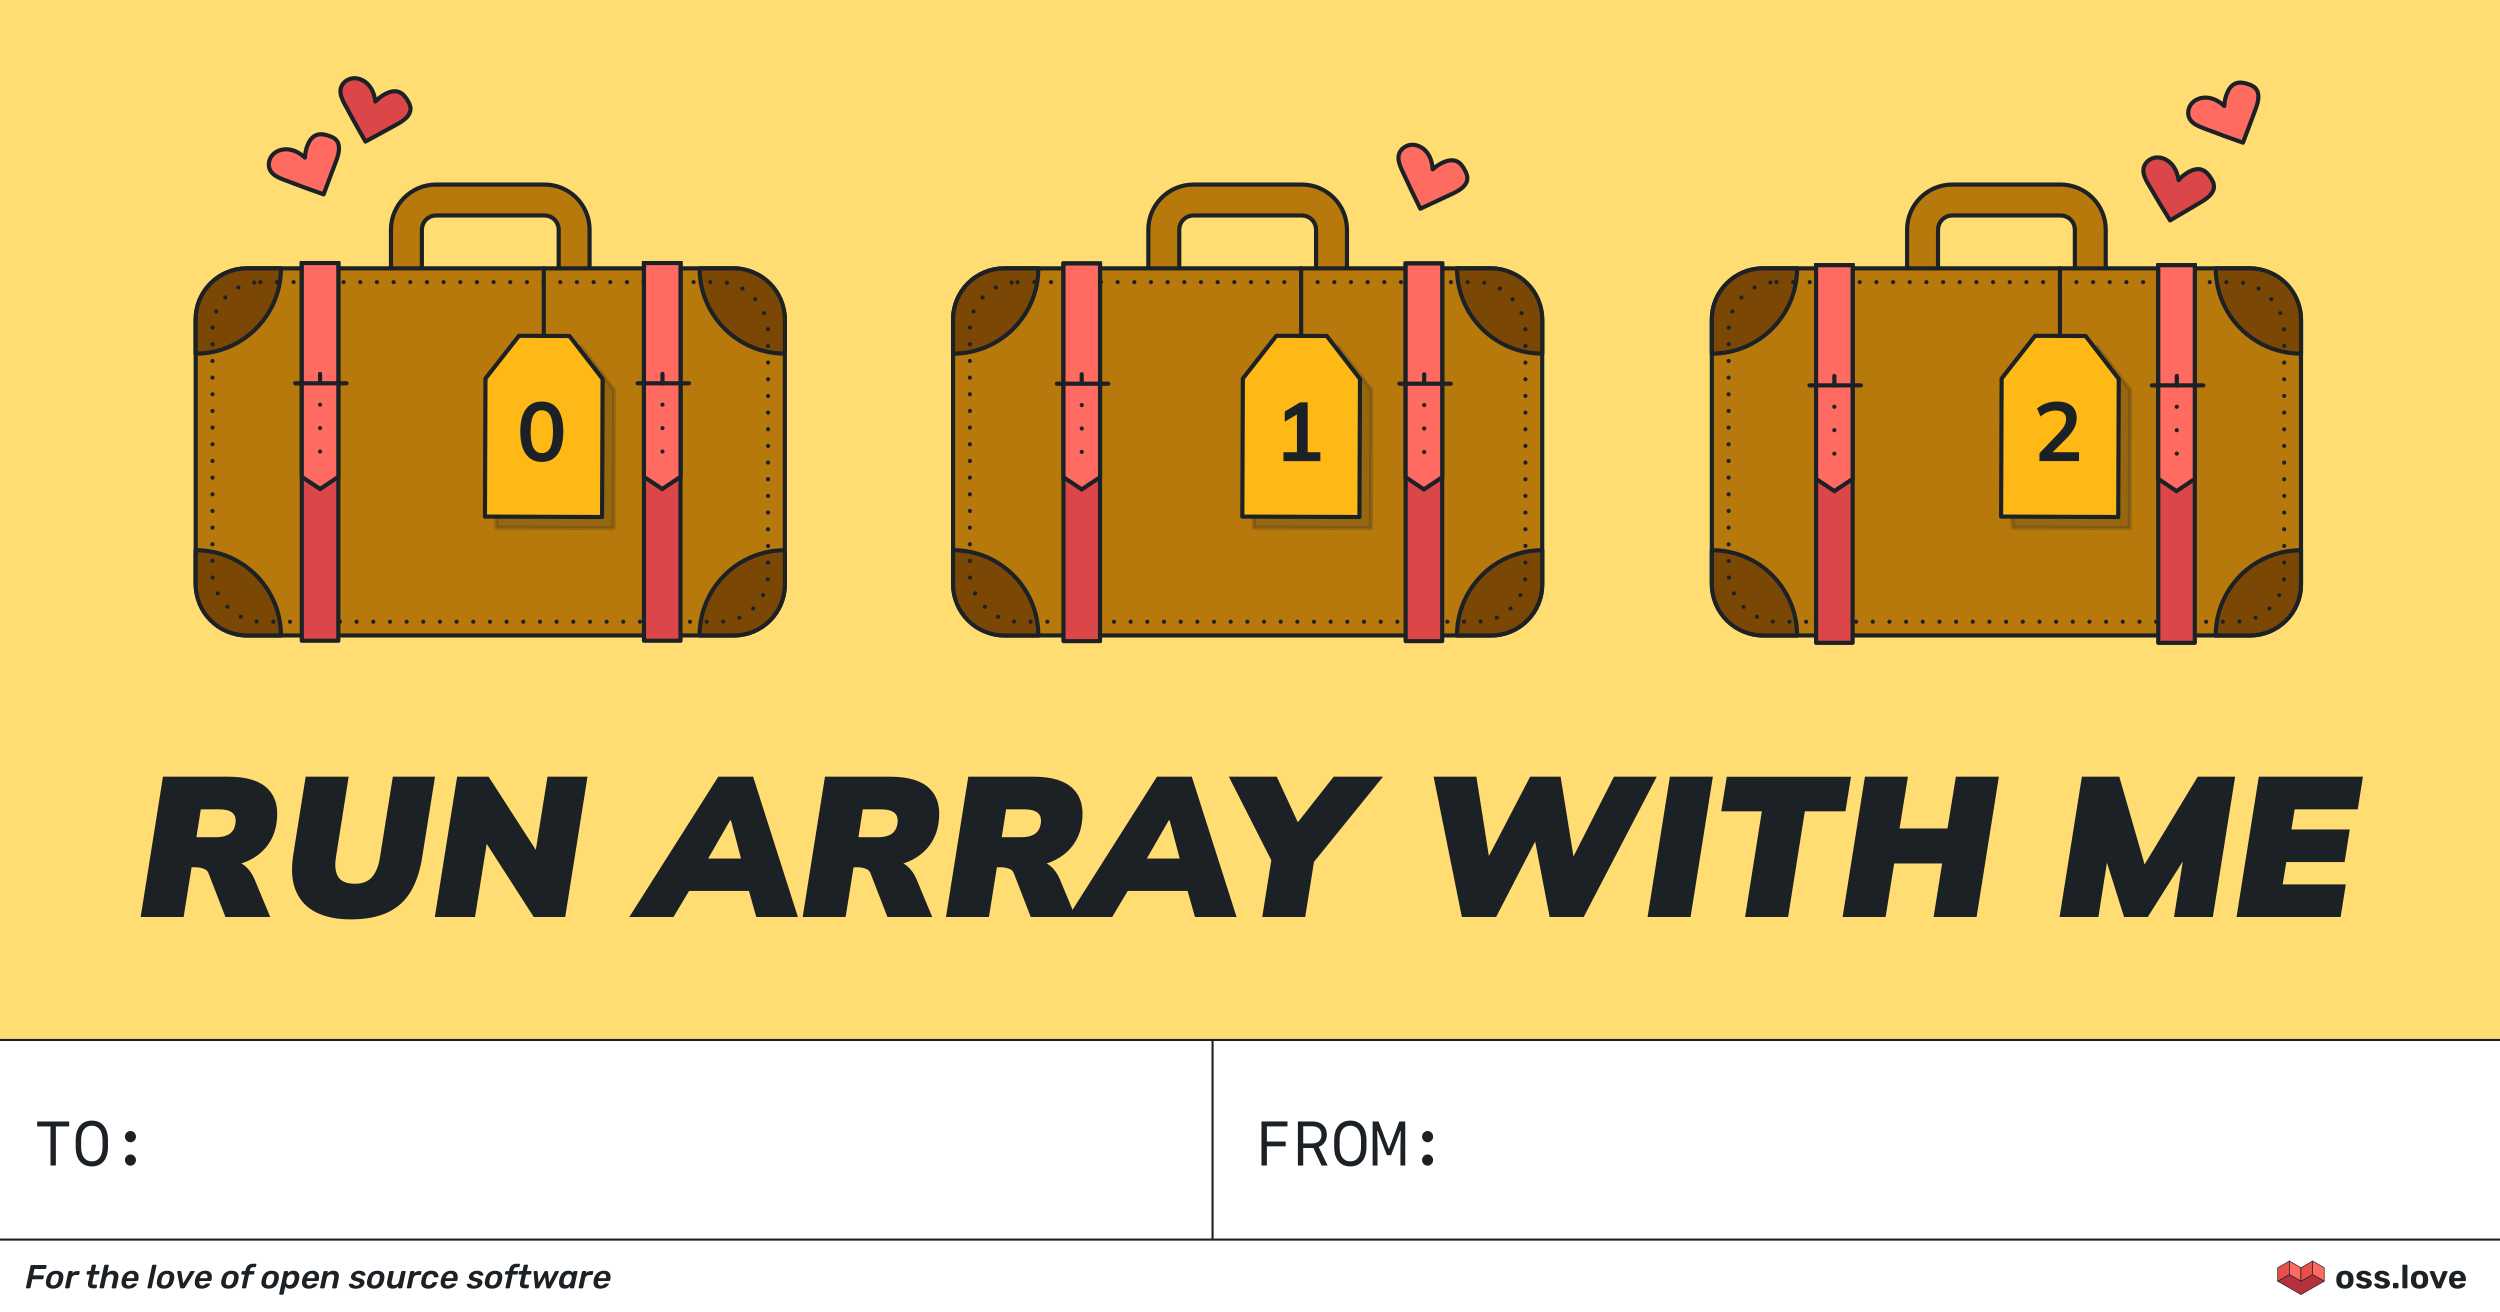 <?xml version="1.0" encoding="UTF-8"?><svg xmlns="http://www.w3.org/2000/svg" viewBox="0 0 1200 630"><rect x="0" y="0" width="1200" height="630" fill="#333333" stroke="none"/><g id="b"><rect width="1200" height="498.72" fill="#ffdd73" stroke-width="0"/></g><g id="d"><path d="M67.52,440.17l10.7-67.36h31.24c8.92,0,15.3,1.96,19.16,5.88s5.21,9.47,4.06,16.67c-.64,4.14-2.17,7.75-4.59,10.84-2.42,3.09-5.57,5.49-9.46,7.21-3.89,1.72-8.34,2.58-13.38,2.58l.19-2.77h5.06c2.8,0,5.17.81,7.12,2.44,1.94,1.62,3.45,3.74,4.54,6.35l7.55,18.15h-21.5l-8.22-21.21c-.38-.96-1.19-1.64-2.44-2.05-1.24-.41-2.47-.62-3.68-.62h-1.91l-3.82,23.88h-20.64ZM94.27,401.86h9.27c2.93,0,5.16-.54,6.69-1.62,1.53-1.08,2.45-2.67,2.77-4.78.38-2.42-.1-4.19-1.43-5.3-1.34-1.11-3.44-1.67-6.3-1.67h-8.89l-2.1,13.38Z" fill="#1c2126" stroke-width="0"/><path d="M168.22,441.31c-6.37,0-11.82-1.1-16.34-3.3-4.52-2.2-7.79-5.6-9.79-10.22-2.01-4.62-2.44-10.52-1.29-17.72l5.92-37.26h20.64l-6.11,38.69c-.64,4.08-.27,7.21,1.1,9.41,1.37,2.2,4.06,3.3,8.07,3.3,3.63,0,6.38-1.11,8.26-3.34,1.88-2.23,3.14-5.48,3.77-9.75l6.11-38.31h20.25l-6.21,38.98c-1.02,6.43-2.85,11.85-5.49,16.24-2.64,4.4-6.32,7.71-11.04,9.94-4.71,2.23-10.67,3.34-17.87,3.34Z" fill="#1c2126" stroke-width="0"/><path d="M208.72,440.17l10.7-67.36h15.1l25.22,39.08-2.96-1.34,6.02-37.74h19.2l-10.7,67.36h-15.1l-25.13-39.08,2.96,1.34-6.02,37.74h-19.3Z" fill="#1c2126" stroke-width="0"/><path d="M302.06,440.17l42.71-67.36h16.72l21.5,67.36h-19.97l-5.16-18.25,6.88,5.73h-39.08l8.5-5.73-10.89,18.25h-21.21ZM350.41,393.83l-13.57,23.6-2.01-5.35h25.7l-3.44,5.35-6.21-23.6h-.48Z" fill="#1c2126" stroke-width="0"/><path d="M385.28,440.17l10.7-67.36h31.24c8.92,0,15.3,1.96,19.16,5.88s5.21,9.47,4.06,16.67c-.64,4.14-2.17,7.75-4.59,10.84-2.42,3.09-5.57,5.49-9.46,7.21-3.89,1.72-8.34,2.58-13.38,2.58l.19-2.77h5.06c2.8,0,5.17.81,7.12,2.44,1.94,1.62,3.45,3.74,4.54,6.35l7.55,18.15h-21.5l-8.22-21.21c-.38-.96-1.19-1.64-2.44-2.05-1.24-.41-2.47-.62-3.68-.62h-1.91l-3.82,23.88h-20.64ZM412.03,401.86h9.27c2.93,0,5.16-.54,6.69-1.62,1.53-1.08,2.45-2.67,2.77-4.78.38-2.42-.1-4.19-1.43-5.3-1.34-1.11-3.44-1.67-6.3-1.67h-8.89l-2.1,13.38Z" fill="#1c2126" stroke-width="0"/><path d="M454.07,440.17l10.7-67.36h31.24c8.92,0,15.3,1.96,19.16,5.88s5.21,9.47,4.06,16.67c-.64,4.14-2.17,7.75-4.59,10.84-2.42,3.09-5.57,5.49-9.46,7.21-3.89,1.72-8.34,2.58-13.38,2.58l.19-2.77h5.06c2.8,0,5.17.81,7.12,2.44,1.94,1.62,3.45,3.74,4.54,6.35l7.55,18.15h-21.5l-8.22-21.21c-.38-.96-1.19-1.64-2.44-2.05-1.24-.41-2.47-.62-3.68-.62h-1.91l-3.82,23.88h-20.64ZM480.82,401.86h9.27c2.93,0,5.16-.54,6.69-1.62,1.53-1.08,2.45-2.67,2.77-4.78.38-2.42-.1-4.19-1.43-5.3-1.34-1.11-3.44-1.67-6.3-1.67h-8.89l-2.1,13.38Z" fill="#1c2126" stroke-width="0"/><path d="M512.63,440.17l42.71-67.36h16.72l21.5,67.36h-19.97l-5.16-18.25,6.88,5.73h-39.08l8.5-5.73-10.89,18.25h-21.21ZM560.97,393.83l-13.57,23.6-2.01-5.35h25.7l-3.44,5.35-6.21-23.6h-.48Z" fill="#1c2126" stroke-width="0"/><path d="M605.88,440.17l5.16-32.39,2.2,11.08-23.41-46.05h23.02l11.56,25.03h-3.92l19.68-25.03h23.69l-38.12,47.01,5.92-12.04-5.16,32.39h-20.64Z" fill="#1c2126" stroke-width="0"/><path d="M701.7,440.17l-13.57-67.36h20.54l7.07,45h-4.68l23.41-45h14.62l7.26,45h-4.49l22.83-45h20.54l-35.06,67.36h-16.34l-7.55-39.36h2.2l-20.35,39.36h-16.43Z" fill="#1c2126" stroke-width="0"/><path d="M790.84,440.17l10.7-67.36h20.64l-10.7,67.36h-20.64Z" fill="#1c2126" stroke-width="0"/><path d="M837.65,440.17l8.03-50.73h-19.49l2.67-16.62h59.62l-2.67,16.62h-19.49l-8.03,50.73h-20.64Z" fill="#1c2126" stroke-width="0"/><path d="M884.46,440.17l10.7-67.36h20.64l-4.01,24.84h23.02l4.01-24.84h20.64l-10.7,67.36h-20.64l4.11-25.7h-23.03l-4.11,25.7h-20.64Z" fill="#1c2126" stroke-width="0"/><path d="M988.6,440.17l10.7-67.36h17.96l13.18,45.76h-3.25l27.71-45.76h17.96l-10.7,67.36h-18.63l5.73-36.4h4.59l-22.93,36.4h-11.37l-11.46-36.4h4.87l-5.73,36.4h-18.63Z" fill="#1c2126" stroke-width="0"/><path d="M1073.53,440.17l10.7-67.36h49.97l-2.48,15.67h-30.29l-1.53,9.65h27.99l-2.48,15.67h-27.99l-1.72,10.7h30.29l-2.48,15.67h-49.97Z" fill="#1c2126" stroke-width="0"/><path d="M261.34,205.68h-52.02c-11.95,0-21.66-9.72-21.66-21.66v-73.77c0-11.94,9.72-21.66,21.66-21.66h52.02c11.94,0,21.66,9.72,21.66,21.66v73.77c0,11.94-9.72,21.66-21.66,21.66ZM209.33,103.42c-3.77,0-6.83,3.07-6.83,6.83v73.77c0,3.77,3.07,6.83,6.83,6.83h52.02c3.77,0,6.83-3.07,6.83-6.83v-73.77c0-3.77-3.06-6.83-6.83-6.83h-52.02Z" fill="#b7790b" stroke="#1c2126" stroke-linejoin="round" stroke-width="2"/><rect x="93.93" y="128.82" width="282.8" height="176.2" rx="24.55" ry="24.55" fill="#b7790b" stroke="#1c2126" stroke-linejoin="round" stroke-width="2"/><path d="M352.19,128.82h-16.37c0,22.6,18.32,40.92,40.92,40.92v-16.37c0-13.56-10.99-24.55-24.55-24.55Z" fill="#7a4804" stroke="#1c2126" stroke-linejoin="round" stroke-width="2"/><path d="M376.73,280.48v-16.37c-22.6,0-40.92,18.32-40.92,40.92h16.37c13.56,0,24.55-10.99,24.55-24.55Z" fill="#7a4804" stroke="#1c2126" stroke-linejoin="round" stroke-width="2"/><path d="M93.93,264.1v16.37c0,13.56,10.99,24.55,24.55,24.55h16.37c0-22.6-18.32-40.92-40.92-40.92Z" fill="#7a4804" stroke="#1c2126" stroke-linejoin="round" stroke-width="2"/><path d="M93.93,153.37v16.37c22.6,0,40.92-18.32,40.92-40.92h-16.37c-13.56,0-24.55,10.99-24.55,24.55Z" fill="#7a4804" stroke="#1c2126" stroke-linejoin="round" stroke-width="2"/><rect x="102" y="135.42" width="266.66" height="163" rx="22.93" ry="22.93" fill="none" stroke="#1c2126" stroke-dasharray="0 8" stroke-linecap="round" stroke-linejoin="round" stroke-width="2"/><rect x="144.86" y="126.28" width="17.54" height="181.28" fill="#db4648" stroke="#1c2126" stroke-linecap="round" stroke-linejoin="round" stroke-width="2"/><polygon points="162.4 228.88 153.63 234.72 144.86 228.88 144.86 126.28 162.4 126.28 162.4 228.88" fill="#ff6b60" stroke="#1c2126" stroke-miterlimit="10" stroke-width="2"/><rect x="309.1" y="126.28" width="17.54" height="181.28" fill="#db4648" stroke="#1c2126" stroke-linecap="round" stroke-linejoin="round" stroke-width="2"/><polygon points="326.65 228.88 317.87 234.72 309.1 228.88 309.1 126.28 326.65 126.28 326.65 228.88" fill="#ff6b60" stroke="#1c2126" stroke-miterlimit="10" stroke-width="2"/><circle cx="153.63" cy="216.74" r="1" fill="#1c2126" stroke-width="0"/><circle cx="153.63" cy="205.49" r="1" fill="#1c2126" stroke-width="0"/><circle cx="153.63" cy="194.25" r="1" fill="#1c2126" stroke-width="0"/><line x1="141.71" y1="183.98" x2="166.37" y2="183.98" fill="#ff6b60" stroke="#1c2126" stroke-linecap="round" stroke-linejoin="round" stroke-width="2"/><line x1="153.63" y1="179.45" x2="153.63" y2="183.98" fill="#ff6b60" stroke="#1c2126" stroke-linecap="round" stroke-linejoin="round" stroke-width="2"/><circle cx="318" cy="216.74" r="1" fill="#1c2126" stroke-width="0"/><circle cx="318" cy="205.49" r="1" fill="#1c2126" stroke-width="0"/><circle cx="318" cy="194.25" r="1" fill="#1c2126" stroke-width="0"/><line x1="306.07" y1="183.98" x2="330.74" y2="183.98" fill="#ff6b60" stroke="#1c2126" stroke-linecap="round" stroke-linejoin="round" stroke-width="2"/><line x1="318" y1="179.45" x2="318" y2="183.98" fill="#ff6b60" stroke="#1c2126" stroke-linecap="round" stroke-linejoin="round" stroke-width="2"/><path d="M161.19,67.02c-.86-.86-2-1.37-3.15-1.77-2.01-.71-4.26-1.19-6.24-.4-2.08.83-3.41,2.88-4.22,4.96-.72,1.86-1.12,3.85-1.2,5.84-2.06-1.89-4.56-3.38-7.32-3.85-2.79-.48-5.85.21-7.89,2.17-2.04,1.96-2.81,5.27-1.47,7.77,1.28,2.39,4.01,3.56,6.54,4.54,6.33,2.44,12.69,4.78,19.09,7.01,2.01-5.35,4.02-10.71,6.03-16.06,1.27-3.38,2.37-7.65-.17-10.21Z" fill="#ff6b60" stroke="#1c2126" stroke-linejoin="round" stroke-width="2"/><path d="M197.04,51.89c-.08-1.21-.63-2.34-1.23-3.4-1.06-1.85-2.45-3.68-4.47-4.38-2.11-.73-4.46-.05-6.44,1-1.76.94-3.36,2.19-4.72,3.64-.33-2.78-1.25-5.54-3.03-7.69-1.8-2.18-4.57-3.66-7.4-3.51-2.83.16-5.57,2.16-6.19,4.92-.59,2.65.71,5.31,1.99,7.7,3.2,5.98,6.49,11.9,9.88,17.77,5.02-2.74,10.04-5.48,15.06-8.23,3.17-1.73,6.79-4.24,6.54-7.84Z" fill="#db4648" stroke="#1c2126" stroke-linecap="round" stroke-linejoin="round" stroke-width="2"/><polygon points="278.84 166.57 254.62 166.48 238.54 186.99 238.3 253.26 294.51 253.47 294.76 187.2 278.84 166.57" fill="#1c2126" opacity=".2" stroke="#1c2126" stroke-linejoin="round" stroke-width="2"/><polygon points="273.32 161.28 249.11 161.19 233.03 181.69 232.78 247.96 289 248.17 289.25 181.9 273.32 161.28" fill="#ffb916" stroke="#1c2126" stroke-linejoin="round" stroke-width="2"/><path d="M260.07,221.73c-3.31,0-5.85-1.26-7.64-3.78-1.79-2.52-2.68-6.11-2.69-10.78,0-4.72.89-8.31,2.68-10.76,1.79-2.45,4.33-3.68,7.64-3.68,3.33,0,5.89,1.22,7.66,3.68,1.77,2.45,2.66,6.03,2.67,10.72,0,4.69-.88,8.3-2.66,10.82-1.77,2.52-4.33,3.78-7.66,3.78ZM260.07,217.49c1.81,0,3.16-.83,4.04-2.5s1.32-4.29,1.32-7.86c0-2.4-.2-4.35-.58-5.84-.39-1.49-.98-2.59-1.78-3.3-.8-.71-1.8-1.06-3-1.06-1.79,0-3.13.81-4.02,2.42-.89,1.61-1.34,4.21-1.34,7.78,0,2.37.2,4.33.6,5.86.4,1.53.99,2.67,1.78,3.4.79.73,1.78,1.1,2.98,1.1Z" fill="#1c2126" stroke-width="0"/><line x1="261.02" y1="161.23" x2="261.02" y2="128.82" fill="#ffb916" stroke="#1c2126" stroke-linecap="round" stroke-linejoin="round" stroke-width="2"/><path d="M624.88,205.68h-52.02c-11.95,0-21.66-9.72-21.66-21.66v-73.77c0-11.94,9.72-21.66,21.66-21.66h52.02c11.94,0,21.66,9.72,21.66,21.66v73.77c0,11.94-9.72,21.66-21.66,21.66ZM572.86,103.42c-3.77,0-6.83,3.07-6.83,6.83v73.77c0,3.77,3.07,6.83,6.83,6.83h52.02c3.77,0,6.83-3.07,6.83-6.83v-73.77c0-3.77-3.06-6.83-6.83-6.83h-52.02Z" fill="#b7790b" stroke="#1c2126" stroke-linejoin="round" stroke-width="2"/><rect x="457.47" y="128.82" width="282.8" height="176.2" rx="24.55" ry="24.55" fill="#b7790b" stroke="#1c2126" stroke-linejoin="round" stroke-width="2"/><path d="M715.73,128.82h-16.37c0,22.6,18.32,40.92,40.92,40.92v-16.37c0-13.56-10.99-24.55-24.55-24.55Z" fill="#7a4804" stroke="#1c2126" stroke-linejoin="round" stroke-width="2"/><path d="M740.27,280.48v-16.37c-22.6,0-40.92,18.32-40.92,40.92h16.37c13.56,0,24.55-10.99,24.55-24.55Z" fill="#7a4804" stroke="#1c2126" stroke-linejoin="round" stroke-width="2"/><path d="M457.47,264.1v16.37c0,13.56,10.99,24.55,24.55,24.55h16.37c0-22.6-18.32-40.92-40.92-40.92Z" fill="#7a4804" stroke="#1c2126" stroke-linejoin="round" stroke-width="2"/><path d="M457.47,153.37v16.37c22.6,0,40.92-18.32,40.92-40.92h-16.37c-13.56,0-24.55,10.99-24.55,24.55Z" fill="#7a4804" stroke="#1c2126" stroke-linejoin="round" stroke-width="2"/><rect x="465.54" y="135.42" width="266.66" height="163" rx="22.93" ry="22.93" fill="none" stroke="#1c2126" stroke-dasharray="0 8" stroke-linecap="round" stroke-linejoin="round" stroke-width="2"/><rect x="510.47" y="126.47" width="17.54" height="181.28" fill="#db4648" stroke="#1c2126" stroke-linecap="round" stroke-linejoin="round" stroke-width="2"/><polygon points="528.01 229.07 519.24 234.91 510.47 229.07 510.47 126.47 528.01 126.47 528.01 229.07" fill="#ff6b60" stroke="#1c2126" stroke-miterlimit="10" stroke-width="2"/><rect x="674.71" y="126.47" width="17.54" height="181.28" fill="#db4648" stroke="#1c2126" stroke-linecap="round" stroke-linejoin="round" stroke-width="2"/><polygon points="692.26 229.07 683.49 234.91 674.71 229.07 674.71 126.47 692.26 126.47 692.26 229.07" fill="#ff6b60" stroke="#1c2126" stroke-miterlimit="10" stroke-width="2"/><circle cx="519.24" cy="216.92" r="1" fill="#1c2126" stroke-width="0"/><circle cx="519.24" cy="205.68" r="1" fill="#1c2126" stroke-width="0"/><circle cx="519.24" cy="194.44" r="1" fill="#1c2126" stroke-width="0"/><line x1="507.32" y1="184.17" x2="531.98" y2="184.17" fill="#ff6b60" stroke="#1c2126" stroke-linecap="round" stroke-linejoin="round" stroke-width="2"/><line x1="519.24" y1="179.64" x2="519.24" y2="184.17" fill="#ff6b60" stroke="#1c2126" stroke-linecap="round" stroke-linejoin="round" stroke-width="2"/><circle cx="683.61" cy="216.92" r="1" fill="#1c2126" stroke-width="0"/><circle cx="683.61" cy="205.68" r="1" fill="#1c2126" stroke-width="0"/><circle cx="683.61" cy="194.44" r="1" fill="#1c2126" stroke-width="0"/><line x1="671.68" y1="184.17" x2="696.35" y2="184.17" fill="#ff6b60" stroke="#1c2126" stroke-linecap="round" stroke-linejoin="round" stroke-width="2"/><line x1="683.61" y1="179.64" x2="683.61" y2="184.17" fill="#ff6b60" stroke="#1c2126" stroke-linecap="round" stroke-linejoin="round" stroke-width="2"/><path d="M704.32,85.5c0-1.22-.48-2.38-1.01-3.47-.94-1.92-2.22-3.83-4.18-4.65-2.06-.86-4.45-.32-6.49.6-1.82.83-3.49,1.97-4.94,3.34-.16-2.79-.9-5.61-2.54-7.87-1.66-2.29-4.33-3.94-7.16-3.96-2.83-.02-5.69,1.81-6.49,4.53-.76,2.6.38,5.35,1.5,7.81,2.82,6.16,5.74,12.28,8.75,18.36,5.18-2.42,10.36-4.85,15.54-7.27,3.27-1.53,7.04-3.81,7.02-7.42Z" fill="#ff6b60" stroke="#1c2126" stroke-linejoin="round" stroke-width="2"/><polygon points="642.37 166.57 618.16 166.48 602.08 186.99 601.83 253.26 658.05 253.47 658.3 187.2 642.37 166.57" fill="#1c2126" opacity=".2" stroke="#1c2126" stroke-linejoin="round" stroke-width="2"/><polygon points="636.86 161.28 612.65 161.19 596.57 181.69 596.32 247.96 652.54 248.17 652.79 181.9 636.86 161.28" fill="#ffb916" stroke="#1c2126" stroke-linejoin="round" stroke-width="2"/><path d="M616.05,221.33v-4.28s6.48,0,6.48,0v-19.6s2.47,0,2.47,0l-8.32,4.96v-4.88s7.32-4.4,7.32-4.4h3.68s.01,23.92.01,23.92h6.08s0,4.28,0,4.28h-17.72Z" fill="#1c2126" stroke-width="0"/><line x1="624.55" y1="161.23" x2="624.55" y2="128.82" fill="#ffb916" stroke="#1c2126" stroke-linecap="round" stroke-linejoin="round" stroke-width="2"/><path d="M989.09,205.68h-52.02c-11.95,0-21.66-9.72-21.66-21.66v-73.77c0-11.94,9.72-21.66,21.66-21.66h52.02c11.94,0,21.66,9.72,21.66,21.66v73.77c0,11.94-9.72,21.66-21.66,21.66ZM937.08,103.42c-3.77,0-6.83,3.07-6.83,6.83v73.77c0,3.77,3.07,6.83,6.83,6.83h52.02c3.77,0,6.83-3.07,6.83-6.83v-73.77c0-3.77-3.06-6.83-6.83-6.83h-52.02Z" fill="#b7790b" stroke="#1c2126" stroke-linejoin="round" stroke-width="2"/><rect x="821.68" y="128.82" width="282.8" height="176.2" rx="24.55" ry="24.55" fill="#b7790b" stroke="#1c2126" stroke-linejoin="round" stroke-width="2"/><path d="M1079.94,128.82h-16.37c0,22.6,18.32,40.92,40.92,40.92v-16.37c0-13.56-10.99-24.55-24.55-24.55Z" fill="#7a4804" stroke="#1c2126" stroke-linejoin="round" stroke-width="2"/><path d="M1104.48,280.48v-16.37c-22.6,0-40.92,18.32-40.92,40.92h16.37c13.56,0,24.55-10.99,24.55-24.55Z" fill="#7a4804" stroke="#1c2126" stroke-linejoin="round" stroke-width="2"/><path d="M821.68,264.1v16.37c0,13.56,10.99,24.55,24.55,24.55h16.37c0-22.6-18.32-40.92-40.92-40.92Z" fill="#7a4804" stroke="#1c2126" stroke-linejoin="round" stroke-width="2"/><path d="M821.68,153.37v16.37c22.6,0,40.92-18.32,40.92-40.92h-16.37c-13.56,0-24.55,10.99-24.55,24.55Z" fill="#7a4804" stroke="#1c2126" stroke-linejoin="round" stroke-width="2"/><rect x="829.75" y="135.42" width="266.66" height="163" rx="22.93" ry="22.93" fill="none" stroke="#1c2126" stroke-dasharray="0 8" stroke-linecap="round" stroke-linejoin="round" stroke-width="2"/><rect x="871.72" y="127.28" width="17.54" height="181.28" fill="#db4648" stroke="#1c2126" stroke-linecap="round" stroke-linejoin="round" stroke-width="2"/><polygon points="889.27 229.88 880.49 235.72 871.72 229.88 871.72 127.28 889.27 127.28 889.27 229.88" fill="#ff6b60" stroke="#1c2126" stroke-miterlimit="10" stroke-width="2"/><rect x="1035.96" y="127.28" width="17.54" height="181.28" fill="#db4648" stroke="#1c2126" stroke-linecap="round" stroke-linejoin="round" stroke-width="2"/><polygon points="1053.51 229.88 1044.74 235.72 1035.96 229.88 1035.96 127.28 1053.51 127.28 1053.51 229.88" fill="#ff6b60" stroke="#1c2126" stroke-miterlimit="10" stroke-width="2"/><circle cx="880.49" cy="217.74" r="1" fill="#1c2126" stroke-width="0"/><circle cx="880.49" cy="206.49" r="1" fill="#1c2126" stroke-width="0"/><circle cx="880.49" cy="195.25" r="1" fill="#1c2126" stroke-width="0"/><line x1="868.57" y1="184.98" x2="893.23" y2="184.98" fill="#ff6b60" stroke="#1c2126" stroke-linecap="round" stroke-linejoin="round" stroke-width="2"/><line x1="880.49" y1="180.45" x2="880.49" y2="184.98" fill="#ff6b60" stroke="#1c2126" stroke-linecap="round" stroke-linejoin="round" stroke-width="2"/><circle cx="1044.86" cy="217.74" r="1" fill="#1c2126" stroke-width="0"/><circle cx="1044.86" cy="206.49" r="1" fill="#1c2126" stroke-width="0"/><circle cx="1044.86" cy="195.25" r="1" fill="#1c2126" stroke-width="0"/><line x1="1032.93" y1="184.98" x2="1057.6" y2="184.98" fill="#ff6b60" stroke="#1c2126" stroke-linecap="round" stroke-linejoin="round" stroke-width="2"/><line x1="1044.86" y1="180.45" x2="1044.86" y2="184.98" fill="#ff6b60" stroke="#1c2126" stroke-linecap="round" stroke-linejoin="round" stroke-width="2"/><path d="M1082.49,42.22c-.86-.86-2-1.37-3.15-1.77-2.01-.71-4.26-1.19-6.24-.4-2.08.83-3.41,2.88-4.22,4.96-.72,1.86-1.12,3.85-1.2,5.84-2.06-1.89-4.56-3.38-7.32-3.85-2.79-.48-5.85.21-7.89,2.17-2.04,1.96-2.81,5.27-1.47,7.77,1.28,2.39,4.01,3.56,6.54,4.54,6.33,2.44,12.69,4.78,19.09,7.01,2.01-5.35,4.02-10.71,6.03-16.06,1.27-3.38,2.37-7.65-.17-10.21Z" fill="#ff6b60" stroke="#1c2126" stroke-linecap="round" stroke-linejoin="round" stroke-width="2"/><path d="M1062.69,89.02c-.12-1.21-.7-2.32-1.34-3.36-1.12-1.82-2.57-3.6-4.61-4.23-2.14-.66-4.46.1-6.4,1.22-1.73,1-3.28,2.3-4.6,3.8-.42-2.76-1.43-5.5-3.29-7.59-1.88-2.12-4.69-3.51-7.51-3.26-2.82.25-5.49,2.35-6.02,5.13-.51,2.67.89,5.29,2.25,7.63,3.4,5.87,6.89,11.68,10.47,17.43,4.92-2.91,9.85-5.82,14.77-8.73,3.11-1.84,6.64-4.47,6.28-8.06Z" fill="#db4648" stroke="#1c2126" stroke-linecap="round" stroke-linejoin="round" stroke-width="2"/><polygon points="1006.59 166.57 982.37 166.48 966.29 186.99 966.05 253.26 1022.26 253.47 1022.51 187.2 1006.59 166.57" fill="#1c2126" opacity=".2" stroke="#1c2126" stroke-linejoin="round" stroke-width="2"/><polygon points="1001.07 161.28 976.86 161.19 960.78 181.69 960.53 247.96 1016.75 248.17 1017 181.9 1001.07 161.28" fill="#ffb916" stroke="#1c2126" stroke-linejoin="round" stroke-width="2"/><path d="M978.94,221.33v-3.8s9.35-9.76,9.35-9.76c1.17-1.23,2.04-2.36,2.6-3.4.56-1.04.84-2.11.84-3.2,0-1.36-.43-2.39-1.28-3.08-.85-.69-2.09-1.04-3.72-1.04-1.31,0-2.56.23-3.76.7-1.2.47-2.37,1.19-3.52,2.18l-1.68-3.84c1.15-1.01,2.57-1.83,4.26-2.44,1.69-.61,3.47-.92,5.34-.92,2.03,0,3.74.31,5.14.92,1.4.61,2.47,1.51,3.2,2.68.73,1.17,1.1,2.6,1.1,4.28,0,1.76-.41,3.43-1.24,5.02-.83,1.59-2.1,3.25-3.84,4.98l-7.8,7.8v-1.36h14s0,4.27,0,4.27h-19Z" fill="#1c2126" stroke-width="0"/><line x1="988.77" y1="161.23" x2="988.77" y2="128.82" fill="#ffb916" stroke="#1c2126" stroke-linecap="round" stroke-linejoin="round" stroke-width="2"/><rect x="0" y="595" width="1200" height="35" fill="#fff" stroke-width="0"/><rect x="0" y="499.19" width="1200" height="95.81" fill="#fff" stroke-width="0"/><line x1="0" y1="499.19" x2="1200" y2="499.19" fill="none" stroke="#1c2126" stroke-miterlimit="10"/><line x1="0" y1="595" x2="1200" y2="595" fill="none" stroke="#1c2126" stroke-miterlimit="10"/><path d="M24.24,559.45v-18.76h-6.39v-2.37h15.35v2.37h-6.39v18.76h-2.58Z" fill="#1c2126" stroke-width="0"/><path d="M44.08,559.89c-4.8,0-7.75-3.46-7.75-9.3v-3.41c0-5.84,2.94-9.3,7.75-9.3s7.75,3.46,7.75,9.3v3.41c0,5.84-2.94,9.3-7.75,9.3ZM49.22,550.58v-3.38c0-4.41-1.93-6.87-5.14-6.87s-5.14,2.46-5.14,6.87v3.38c0,4.41,1.93,6.87,5.14,6.87s5.14-2.46,5.14-6.87Z" fill="#1c2126" stroke-width="0"/><path d="M59.97,545.58c0-1.48,1.2-2.71,2.65-2.71s2.65,1.23,2.65,2.71-1.2,2.71-2.65,2.71-2.65-1.23-2.65-2.71ZM59.97,556.83c0-1.48,1.2-2.7,2.65-2.7s2.65,1.22,2.65,2.7-1.2,2.71-2.65,2.71-2.65-1.22-2.65-2.71Z" fill="#1c2126" stroke-width="0"/><line x1="582.03" y1="498.72" x2="582.03" y2="595" fill="none" stroke="#1c2126" stroke-miterlimit="10"/><path d="M605.51,559.45v-21.14h12.47v2.37h-9.87v7.25h9.02v2.3h-9.02v9.21h-2.59Z" fill="#1c2126" stroke-width="0"/><path d="M625.54,551.03v8.42h-2.55v-21.14h7.09c4.19,0,6.81,2.43,6.81,6.36,0,2.77-1.54,5.04-3.94,5.83l4.31,8.95h-2.92l-3.94-8.42h-4.86ZM625.54,548.85h4.19c2.92,0,4.56-1.48,4.56-4.12s-1.61-4.12-4.44-4.12h-4.31v8.23Z" fill="#1c2126" stroke-width="0"/><path d="M648.15,559.89c-4.8,0-7.75-3.46-7.75-9.3v-3.41c0-5.84,2.94-9.3,7.75-9.3s7.75,3.46,7.75,9.3v3.41c0,5.84-2.94,9.3-7.75,9.3ZM653.29,550.58v-3.38c0-4.41-1.93-6.87-5.14-6.87s-5.14,2.46-5.14,6.87v3.38c0,4.41,1.93,6.87,5.14,6.87s5.14-2.46,5.14-6.87Z" fill="#1c2126" stroke-width="0"/><path d="M661.18,559.45h-2.31v-21.14h2.86l4.88,13.08h.19l4.86-13.08h2.86v21.14h-2.31v-8.1l.15-8.57h-.19l-4.45,11.7h-2.02l-4.45-11.7h-.19l.15,8.57v8.1Z" fill="#1c2126" stroke-width="0"/><path d="M682.59,545.58c0-1.48,1.2-2.71,2.65-2.71s2.65,1.23,2.65,2.71-1.2,2.71-2.65,2.71-2.65-1.23-2.65-2.71ZM682.59,556.83c0-1.48,1.2-2.7,2.65-2.7s2.65,1.22,2.65,2.7-1.2,2.71-2.65,2.71-2.65-1.22-2.65-2.71Z" fill="#1c2126" stroke-width="0"/><path d="M12.77,618.41c-.12,0-.21-.04-.26-.11-.06-.07-.08-.17-.06-.27l2.22-10.42c.02-.12.07-.21.16-.29.08-.07.19-.11.3-.11h6.95c.12,0,.2.04.26.11.05.07.07.17.05.29l-.24,1.12c-.02.12-.08.21-.16.28-.08.07-.19.1-.3.1h-5.14l-.66,3.04h4.82c.12,0,.2.04.26.11.05.07.07.17.05.29l-.22,1.12c-.02.11-.08.2-.17.27-.09.07-.19.11-.31.11h-4.82l-.85,3.97c-.02.11-.08.2-.16.27-.08.08-.19.11-.3.11h-1.41Z" fill="#1c2126" stroke-width="0"/><path d="M25.41,618.57c-.81,0-1.49-.15-2.02-.45s-.92-.72-1.15-1.26c-.23-.54-.29-1.18-.17-1.9.03-.19.08-.43.13-.7s.12-.51.17-.7c.19-.74.49-1.37.89-1.91.4-.54.91-.96,1.54-1.26.62-.3,1.36-.45,2.22-.45s1.49.15,2.02.45c.54.3.93.72,1.16,1.26.23.54.29,1.18.18,1.91-.04.19-.09.43-.14.7s-.11.51-.16.7c-.19.73-.48,1.36-.87,1.9-.39.54-.9.96-1.52,1.26s-1.38.45-2.26.45ZM25.57,616.98c.58,0,1.06-.18,1.46-.54.4-.36.69-.88.87-1.58.04-.16.09-.37.14-.62s.1-.46.13-.62c.12-.69.07-1.22-.14-1.58-.21-.36-.61-.54-1.18-.54s-1.05.18-1.46.54c-.41.36-.69.88-.86,1.58-.04.16-.09.37-.15.62s-.1.46-.12.62c-.12.69-.07,1.22.14,1.58s.6.54,1.18.54Z" fill="#1c2126" stroke-width="0"/><path d="M31.53,618.41c-.11,0-.19-.04-.25-.11-.06-.07-.08-.17-.06-.27l1.6-7.54c.02-.12.08-.21.17-.29.09-.07.19-.11.3-.11h1.3c.11,0,.19.04.25.11.06.08.08.17.06.29l-.14.66c.26-.34.58-.6.98-.78s.88-.27,1.44-.27h.78c.12,0,.2.04.26.11.05.08.07.17.05.27l-.24,1.15c-.02.11-.08.2-.17.27-.09.07-.19.11-.3.11h-1.25c-.51,0-.94.14-1.29.42-.35.28-.57.68-.68,1.19l-.94,4.4c-.02.11-.07.2-.16.27-.08.08-.19.11-.3.11h-1.39Z" fill="#1c2126" stroke-width="0"/><path d="M44.76,618.41c-.73,0-1.29-.11-1.7-.34-.4-.22-.67-.56-.78-1s-.11-.99.03-1.66l.79-3.63h-1.26c-.11,0-.19-.04-.25-.11-.06-.07-.08-.17-.06-.29l.19-.91c.02-.11.08-.2.17-.27.09-.07.2-.11.31-.11h1.25l.58-2.66c.02-.11.07-.2.16-.27.08-.07.18-.11.29-.11h1.3c.12,0,.21.04.26.11.06.08.08.17.06.27l-.58,2.66h2c.11,0,.19.04.25.11.06.08.08.17.06.27l-.19.91c-.02.12-.08.21-.17.29-.09.08-.19.11-.3.11h-2l-.74,3.47c-.06.29-.1.54-.1.74,0,.21.05.37.17.48.12.11.33.17.62.17h1.15c.12,0,.2.04.26.11.05.08.07.17.05.27l-.21.99c-.02.11-.08.2-.16.27-.09.08-.19.11-.3.11h-1.14Z" fill="#1c2126" stroke-width="0"/><path d="M48.07,618.41c-.11,0-.19-.04-.25-.11-.06-.07-.08-.17-.06-.27l2.26-10.59c.02-.11.08-.2.16-.27.08-.07.18-.11.29-.11h1.44c.11,0,.19.04.25.11.06.08.08.17.06.27l-.78,3.65c.34-.34.72-.62,1.14-.83.42-.21.93-.32,1.53-.32.69,0,1.26.15,1.7.44.44.29.75.71.92,1.24.17.53.18,1.17.02,1.92l-.96,4.5c-.02.11-.08.2-.16.27-.09.08-.19.11-.3.11h-1.44c-.11,0-.19-.04-.25-.11-.06-.07-.08-.17-.06-.27l.93-4.4c.14-.62.11-1.1-.08-1.46-.19-.35-.58-.53-1.17-.53-.36,0-.71.08-1.03.23-.33.16-.61.38-.84.68-.23.3-.4.66-.5,1.07l-.93,4.4c-.02.11-.08.2-.16.27-.09.08-.18.11-.29.11h-1.44Z" fill="#1c2126" stroke-width="0"/><path d="M61.51,618.57c-.78,0-1.43-.16-1.95-.46-.52-.31-.87-.76-1.07-1.34-.2-.59-.23-1.3-.09-2.13.02-.11.05-.24.08-.41.03-.17.06-.3.1-.39.21-.81.54-1.51.99-2.09.45-.58.99-1.03,1.64-1.34s1.36-.47,2.14-.47c.86,0,1.55.18,2.06.54.51.36.84.85,1.01,1.49s.16,1.37,0,2.2l-.08.34c-.02.11-.08.2-.17.27-.09.08-.19.11-.31.11h-5.31c-.01.06-.02.11-.03.13-.05.37-.05.72.02,1.03.06.31.21.57.42.76.22.19.51.29.87.29.3,0,.56-.04.79-.14.22-.09.41-.19.55-.31.14-.12.25-.21.33-.29.13-.13.22-.21.29-.23.06-.03.15-.04.27-.04h1.39c.1,0,.17.03.22.1.05.06.07.14.05.24-.05.17-.19.38-.4.62s-.5.49-.86.72c-.36.24-.79.43-1.29.58s-1.04.23-1.64.23ZM60.82,613.53h3.54l.02-.05c.1-.42.1-.78.02-1.1-.08-.31-.23-.56-.46-.74-.22-.18-.52-.26-.9-.26s-.71.09-1.02.26c-.3.18-.56.42-.76.74-.2.32-.35.68-.43,1.1l-.02.05Z" fill="#1c2126" stroke-width="0"/><path d="M71.06,618.41c-.11,0-.19-.04-.25-.11-.06-.07-.08-.17-.06-.27l2.26-10.59c.02-.11.08-.2.16-.27.08-.07.18-.11.29-.11h1.33c.12,0,.21.04.26.11.06.08.08.17.06.27l-2.26,10.59c-.02.11-.08.2-.16.27-.09.08-.19.11-.3.11h-1.33Z" fill="#1c2126" stroke-width="0"/><path d="M78.64,618.57c-.81,0-1.49-.15-2.02-.45-.54-.3-.92-.72-1.15-1.26-.23-.54-.29-1.18-.17-1.9.03-.19.08-.43.14-.7s.11-.51.17-.7c.19-.74.49-1.37.89-1.91.4-.54.91-.96,1.54-1.26.62-.3,1.36-.45,2.22-.45s1.49.15,2.02.45c.54.3.92.72,1.16,1.26.23.54.29,1.18.18,1.91-.04.19-.09.43-.14.7-.05.28-.11.51-.16.7-.19.73-.48,1.36-.87,1.9s-.9.96-1.52,1.26c-.62.3-1.38.45-2.26.45ZM78.8,616.98c.58,0,1.06-.18,1.46-.54s.69-.88.87-1.58c.04-.16.09-.37.14-.62.05-.26.1-.46.13-.62.12-.69.07-1.22-.14-1.58-.21-.36-.61-.54-1.18-.54s-1.05.18-1.46.54c-.41.36-.69.88-.86,1.58-.04.16-.09.37-.15.62s-.1.46-.12.62c-.12.69-.07,1.22.14,1.58.21.36.6.54,1.18.54Z" fill="#1c2126" stroke-width="0"/><path d="M86.92,618.41c-.16,0-.27-.04-.34-.12-.06-.08-.11-.17-.13-.28l-1.42-7.49c-.02-.14,0-.25.08-.32.08-.07.18-.11.3-.11h1.22c.12,0,.21.03.27.1.06.06.11.15.13.27l.91,5.55,3.33-5.62c.03-.06.09-.13.17-.2s.18-.1.31-.1h1.39c.13,0,.22.05.26.14.05.1.03.21-.06.35l-4.56,7.42c-.08.11-.16.2-.25.28-.09.08-.22.12-.38.12h-1.25Z" fill="#1c2126" stroke-width="0"/><path d="M96.66,618.57c-.78,0-1.43-.16-1.94-.46-.52-.31-.88-.76-1.07-1.34-.2-.59-.23-1.3-.09-2.13.02-.11.05-.24.08-.41.03-.17.06-.3.1-.39.21-.81.54-1.51.99-2.09.45-.58.99-1.03,1.64-1.34s1.36-.47,2.14-.47c.86,0,1.55.18,2.06.54.51.36.84.85,1.01,1.49.17.63.16,1.37,0,2.2l-.08.34c-.02.11-.08.2-.17.27-.09.08-.2.11-.31.11h-5.31c-.01.06-.02.11-.03.13-.05.37-.05.72.02,1.03.06.31.21.57.42.76.22.19.51.29.87.29.3,0,.56-.04.78-.14.22-.09.41-.19.55-.31.14-.12.25-.21.33-.29.13-.13.22-.21.29-.23.06-.03.15-.04.27-.04h1.39c.1,0,.17.03.22.1.05.06.07.14.05.24-.05.17-.19.38-.4.62-.21.25-.5.49-.87.72-.36.24-.79.43-1.29.58s-1.04.23-1.64.23ZM95.97,613.53h3.54l.02-.05c.1-.42.1-.78.02-1.1-.08-.31-.23-.56-.46-.74-.22-.18-.52-.26-.9-.26s-.71.09-1.02.26-.56.42-.76.74c-.2.32-.35.68-.43,1.1l-.02.05Z" fill="#1c2126" stroke-width="0"/><path d="M109.56,618.57c-.81,0-1.49-.15-2.02-.45s-.92-.72-1.15-1.26c-.23-.54-.29-1.18-.17-1.9.03-.19.08-.43.13-.7s.12-.51.17-.7c.19-.74.49-1.37.89-1.91.4-.54.91-.96,1.54-1.26.62-.3,1.36-.45,2.22-.45s1.49.15,2.02.45c.54.3.93.72,1.16,1.26.23.54.29,1.18.18,1.91-.04.19-.09.43-.14.7s-.11.51-.16.7c-.19.73-.48,1.36-.87,1.9-.39.54-.9.96-1.52,1.26s-1.38.45-2.26.45ZM109.72,616.98c.58,0,1.06-.18,1.46-.54.4-.36.69-.88.87-1.58.04-.16.09-.37.14-.62s.1-.46.13-.62c.12-.69.07-1.22-.14-1.58-.21-.36-.61-.54-1.18-.54s-1.05.18-1.46.54c-.41.36-.69.88-.86,1.58-.04.16-.09.37-.15.62s-.1.46-.12.62c-.12.69-.07,1.22.14,1.58s.6.54,1.18.54Z" fill="#1c2126" stroke-width="0"/><path d="M116.42,618.41c-.12,0-.21-.04-.26-.11-.06-.07-.08-.17-.06-.27l1.33-6.24h-1.29c-.11,0-.19-.04-.25-.11-.06-.07-.08-.17-.06-.29l.19-.91c.02-.11.08-.2.17-.27.09-.07.19-.11.31-.11h1.3l.13-.66c.15-.64.38-1.17.69-1.59.31-.42.7-.74,1.18-.95.48-.21,1.04-.32,1.68-.32h1.28c.12,0,.2.04.26.11.05.07.07.17.05.27l-.19.91c-.02.12-.08.21-.17.29s-.19.11-.3.11h-.96c-.43,0-.76.11-.99.32-.23.21-.39.52-.46.93l-.13.58h1.98c.12,0,.2.04.26.11.05.08.07.17.05.27l-.19.91c-.02.12-.08.21-.16.29-.09.08-.19.11-.3.11h-1.98l-1.34,6.24c-.02.11-.07.2-.16.27-.08.08-.18.11-.29.11h-1.3Z" fill="#1c2126" stroke-width="0"/><path d="M128.85,618.57c-.81,0-1.48-.15-2.02-.45s-.92-.72-1.15-1.26c-.23-.54-.29-1.18-.17-1.9.03-.19.08-.43.14-.7s.11-.51.17-.7c.19-.74.49-1.37.89-1.91.4-.54.91-.96,1.54-1.26.62-.3,1.36-.45,2.22-.45s1.49.15,2.02.45c.54.3.92.72,1.16,1.26.23.54.29,1.18.18,1.91-.04.19-.09.43-.14.7s-.11.51-.16.7c-.19.73-.48,1.36-.87,1.9-.39.54-.9.96-1.52,1.26s-1.38.45-2.26.45ZM129.01,616.98c.58,0,1.06-.18,1.46-.54.4-.36.69-.88.87-1.58.04-.16.09-.37.14-.62.05-.26.1-.46.13-.62.12-.69.07-1.22-.14-1.58-.21-.36-.61-.54-1.18-.54s-1.05.18-1.46.54c-.41.36-.69.88-.86,1.58-.04.16-.09.37-.15.62s-.1.46-.12.62c-.12.69-.07,1.22.14,1.58s.6.54,1.18.54Z" fill="#1c2126" stroke-width="0"/><path d="M134.32,621.45c-.11,0-.19-.04-.25-.11-.06-.07-.08-.17-.06-.27l2.26-10.59c.02-.11.08-.2.16-.27.09-.07.18-.11.29-.11h1.28c.11,0,.19.04.25.11.06.08.08.17.06.27l-.14.64c.33-.34.7-.62,1.1-.85.4-.22.93-.34,1.58-.34.55,0,1.03.09,1.42.28.39.19.7.45.92.79.22.34.37.74.44,1.21s.06.97-.04,1.53c-.02.18-.05.35-.09.51s-.08.34-.14.53c-.13.52-.31,1.02-.54,1.48-.24.46-.52.87-.86,1.22s-.73.62-1.18.81-.96.29-1.53.29c-.6,0-1.09-.1-1.47-.31-.38-.21-.66-.48-.83-.82l-.78,3.63c-.02.11-.08.2-.16.27-.09.08-.19.11-.3.11h-1.36ZM138.88,616.85c.43,0,.79-.1,1.09-.3.3-.2.55-.46.74-.78.2-.33.35-.67.47-1.05.05-.16.1-.32.13-.48.03-.16.06-.32.08-.48.05-.38.06-.74.02-1.06-.04-.32-.16-.58-.36-.78-.2-.2-.51-.3-.94-.3-.45,0-.83.1-1.16.3s-.59.46-.8.78c-.21.32-.36.64-.44.97-.05.19-.1.39-.14.61-.04.21-.08.42-.11.62-.05.32-.05.63,0,.92.06.29.2.54.43.73.23.19.56.29.98.29Z" fill="#1c2126" stroke-width="0"/><path d="M148.13,618.57c-.78,0-1.43-.16-1.95-.46-.52-.31-.87-.76-1.07-1.34-.2-.59-.23-1.3-.09-2.13.02-.11.05-.24.08-.41.03-.17.06-.3.1-.39.21-.81.54-1.51.99-2.09.45-.58.99-1.03,1.64-1.34s1.36-.47,2.14-.47c.86,0,1.55.18,2.06.54.51.36.84.85,1.01,1.49s.16,1.37,0,2.2l-.08.34c-.02.11-.08.2-.17.27-.09.08-.19.11-.31.11h-5.31c-.01.06-.02.11-.03.13-.05.37-.05.72.02,1.03.06.31.21.57.42.76.22.19.51.29.87.29.3,0,.56-.04.79-.14.22-.09.41-.19.55-.31.14-.12.25-.21.33-.29.13-.13.22-.21.29-.23.06-.03.15-.04.27-.04h1.39c.1,0,.17.03.22.1.05.06.07.14.05.24-.05.17-.19.38-.4.62s-.5.49-.86.72c-.36.24-.79.43-1.29.58s-1.04.23-1.64.23ZM147.44,613.53h3.54l.02-.05c.1-.42.1-.78.02-1.1-.08-.31-.23-.56-.46-.74-.22-.18-.52-.26-.9-.26s-.71.09-1.02.26c-.3.18-.56.42-.76.74-.2.32-.35.68-.43,1.1l-.02.05Z" fill="#1c2126" stroke-width="0"/><path d="M153.96,618.41c-.11,0-.19-.04-.25-.11-.06-.07-.08-.17-.06-.27l1.6-7.55c.02-.11.08-.2.17-.27.09-.07.19-.11.3-.11h1.31c.11,0,.19.04.24.11.05.08.07.17.05.27l-.14.66c.34-.34.74-.63,1.21-.86s.99-.34,1.58-.34c.73,0,1.31.15,1.74.44.44.29.73.71.87,1.24.14.53.14,1.17-.02,1.92l-.96,4.5c-.02.11-.07.2-.16.27-.09.08-.19.11-.3.11h-1.41c-.11,0-.19-.04-.25-.11-.06-.07-.08-.17-.06-.27l.93-4.4c.14-.65.12-1.14-.04-1.48s-.56-.5-1.18-.5-1.12.18-1.54.53c-.42.35-.7.84-.84,1.46l-.93,4.4c-.02.11-.08.2-.16.27-.09.08-.18.11-.29.11h-1.41Z" fill="#1c2126" stroke-width="0"/><path d="M170.61,618.57c-.64,0-1.17-.08-1.59-.22-.42-.15-.75-.34-.99-.56s-.41-.45-.5-.67c-.09-.22-.12-.41-.1-.56.02-.12.08-.21.17-.28.09-.07.18-.1.28-.1h1.26s.08,0,.11.02c.03.01.06.04.1.1.12.12.24.24.37.37.13.13.29.24.49.33s.46.14.78.14c.42,0,.78-.08,1.1-.25.31-.17.5-.4.57-.71.04-.22.02-.41-.08-.54-.1-.14-.29-.26-.59-.38-.3-.11-.74-.23-1.33-.36-.58-.14-1.04-.31-1.38-.53-.35-.21-.58-.48-.71-.8-.12-.32-.13-.69-.04-1.12.08-.42.29-.81.62-1.19.33-.38.77-.69,1.32-.94.55-.25,1.19-.37,1.93-.37.58,0,1.06.07,1.46.22.4.14.72.32.96.54.24.21.41.43.5.65.1.22.13.41.1.57-.01.12-.06.21-.15.28-.09.07-.18.1-.28.1h-1.17c-.05,0-.1-.01-.14-.03-.04-.02-.08-.05-.1-.08-.11-.11-.22-.22-.33-.34-.11-.12-.26-.23-.43-.31-.18-.08-.42-.13-.74-.13-.41,0-.73.09-.98.26s-.41.4-.47.66c-.03.18-.01.34.06.47.07.13.25.26.54.38s.73.24,1.31.37c.69.13,1.22.32,1.59.57.37.25.61.54.72.86.11.33.13.69.04,1.08-.1.48-.33.91-.7,1.3-.37.38-.85.69-1.45.9-.6.22-1.3.33-2.11.33Z" fill="#1c2126" stroke-width="0"/><path d="M179.52,618.57c-.81,0-1.49-.15-2.02-.45-.54-.3-.92-.72-1.15-1.26-.23-.54-.29-1.18-.17-1.9.03-.19.08-.43.14-.7s.11-.51.17-.7c.19-.74.49-1.37.89-1.91.4-.54.91-.96,1.54-1.26.62-.3,1.36-.45,2.22-.45s1.49.15,2.02.45c.54.3.92.72,1.16,1.26.23.54.29,1.18.18,1.91-.04.19-.09.43-.14.7-.05.28-.11.51-.16.7-.19.73-.48,1.36-.87,1.9s-.9.96-1.52,1.26c-.62.3-1.38.45-2.26.45ZM179.68,616.98c.58,0,1.06-.18,1.46-.54s.69-.88.87-1.58c.04-.16.09-.37.14-.62.05-.26.1-.46.13-.62.12-.69.07-1.22-.14-1.58-.21-.36-.61-.54-1.18-.54s-1.05.18-1.46.54c-.41.36-.69.88-.86,1.58-.04.16-.09.37-.15.62s-.1.46-.12.62c-.12.69-.07,1.22.14,1.58.21.36.6.54,1.18.54Z" fill="#1c2126" stroke-width="0"/><path d="M188.45,618.57c-.69,0-1.26-.15-1.7-.44-.44-.29-.73-.71-.87-1.25-.14-.54-.14-1.18,0-1.91l.96-4.5c.02-.11.08-.2.17-.27.09-.07.19-.11.29-.11h1.41c.11,0,.19.04.24.11.05.08.07.17.05.27l-.93,4.4c-.1.44-.13.8-.09,1.1.04.29.16.52.36.66.2.15.52.22.94.22.58,0,1.08-.18,1.5-.53.43-.35.7-.84.83-1.46l.94-4.4c.02-.11.08-.2.17-.27.09-.07.19-.11.3-.11h1.39c.12,0,.2.04.26.11.05.08.07.17.05.27l-1.6,7.55c-.02.11-.07.2-.16.27-.08.08-.19.11-.3.11h-1.3c-.11,0-.19-.04-.25-.11-.06-.07-.08-.17-.06-.27l.13-.66c-.23.25-.47.46-.72.64-.25.18-.53.32-.85.42-.32.1-.71.14-1.18.14Z" fill="#1c2126" stroke-width="0"/><path d="M195.57,618.41c-.11,0-.19-.04-.25-.11-.06-.07-.08-.17-.06-.27l1.6-7.54c.02-.12.08-.21.17-.29.09-.07.19-.11.3-.11h1.3c.11,0,.19.04.25.11.06.08.08.17.06.29l-.14.66c.26-.34.58-.6.98-.78.39-.18.87-.27,1.44-.27h.78c.12,0,.2.04.26.11.05.08.07.17.05.27l-.24,1.15c-.02.11-.08.2-.17.27-.09.07-.19.11-.3.11h-1.25c-.51,0-.94.14-1.29.42-.35.28-.57.68-.68,1.19l-.94,4.4c-.02.11-.08.2-.16.27-.09.08-.19.11-.3.11h-1.39Z" fill="#1c2126" stroke-width="0"/><path d="M205.46,618.57c-.71,0-1.34-.14-1.88-.43-.54-.29-.94-.71-1.19-1.26-.26-.55-.31-1.21-.18-1.99.03-.16.07-.37.13-.63.05-.26.1-.48.14-.65.29-1.16.82-2.07,1.6-2.71s1.77-.97,2.98-.97c.67,0,1.23.1,1.69.29.45.19.81.44,1.07.74.26.3.44.61.54.93.1.32.14.61.1.86,0,.12-.06.21-.14.28s-.17.1-.28.1h-1.46c-.11,0-.19-.03-.25-.08-.06-.05-.09-.13-.1-.24,0-.43-.11-.74-.34-.93-.23-.19-.56-.29-.98-.29-.52,0-.99.17-1.4.5-.41.34-.71.87-.89,1.59-.04.19-.09.39-.13.59-.04.2-.08.38-.11.53-.12.74-.06,1.27.16,1.6.22.33.6.5,1.12.5.42,0,.79-.09,1.12-.26.33-.18.61-.48.83-.9.06-.12.13-.2.2-.25.07-.05.16-.07.26-.07h1.44c.11,0,.19.04.25.1s.07.16.04.28c-.07.24-.21.51-.41.82s-.47.62-.81.92c-.34.3-.77.54-1.29.74s-1.13.29-1.85.29Z" fill="#1c2126" stroke-width="0"/><path d="M214.69,618.57c-.78,0-1.43-.16-1.95-.46-.52-.31-.87-.76-1.07-1.34-.2-.59-.23-1.3-.09-2.13.02-.11.05-.24.08-.41.03-.17.06-.3.1-.39.21-.81.54-1.51.99-2.09.45-.58.99-1.03,1.64-1.34s1.36-.47,2.14-.47c.86,0,1.55.18,2.06.54.51.36.84.85,1.01,1.49s.16,1.37,0,2.2l-.08.34c-.02.11-.08.2-.17.27-.09.08-.19.11-.31.11h-5.31c-.01.06-.02.11-.03.13-.05.37-.05.72.02,1.03.06.31.21.57.42.76.22.19.51.29.87.29.3,0,.56-.04.79-.14.22-.09.41-.19.55-.31.14-.12.25-.21.33-.29.13-.13.22-.21.29-.23.06-.03.15-.04.27-.04h1.39c.1,0,.17.03.22.1.05.06.07.14.05.24-.05.17-.19.38-.4.62s-.5.49-.86.72c-.36.24-.79.43-1.29.58s-1.04.23-1.64.23ZM214,613.53h3.54l.02-.05c.1-.42.1-.78.02-1.1-.08-.31-.23-.56-.46-.74-.22-.18-.52-.26-.9-.26s-.71.09-1.02.26c-.3.18-.56.42-.76.74-.2.32-.35.68-.43,1.1l-.02.05Z" fill="#1c2126" stroke-width="0"/><path d="M227.19,618.57c-.64,0-1.17-.08-1.59-.22-.42-.15-.75-.34-.99-.56-.24-.22-.41-.45-.5-.67s-.13-.41-.1-.56c.02-.12.08-.21.17-.28.09-.07.18-.1.28-.1h1.26s.08,0,.11.02c.03.01.06.04.1.1.12.12.24.24.37.37.13.13.29.24.49.33s.46.14.78.14c.42,0,.78-.08,1.1-.25s.5-.4.57-.71c.04-.22.02-.41-.08-.54s-.29-.26-.59-.38c-.3-.11-.74-.23-1.33-.36-.58-.14-1.04-.31-1.38-.53-.35-.21-.58-.48-.7-.8-.12-.32-.14-.69-.04-1.12.09-.42.29-.81.62-1.19.33-.38.77-.69,1.32-.94.55-.25,1.19-.37,1.93-.37.58,0,1.06.07,1.46.22.4.14.72.32.96.54.24.21.41.43.5.65s.13.41.1.57c-.01.12-.06.21-.15.28-.09.07-.18.1-.28.1h-1.17c-.05,0-.1-.01-.14-.03s-.07-.05-.1-.08c-.11-.11-.22-.22-.33-.34-.11-.12-.26-.23-.43-.31-.18-.08-.42-.13-.74-.13-.41,0-.73.09-.98.26s-.41.4-.47.66c-.03.18-.01.34.06.47.07.13.25.26.54.38s.73.24,1.31.37c.69.13,1.22.32,1.59.57.37.25.61.54.72.86.11.33.12.69.04,1.08-.1.48-.33.91-.7,1.3-.37.38-.85.69-1.45.9-.6.22-1.3.33-2.11.33Z" fill="#1c2126" stroke-width="0"/><path d="M236.1,618.57c-.81,0-1.49-.15-2.02-.45-.54-.3-.92-.72-1.15-1.26s-.29-1.18-.17-1.9c.03-.19.08-.43.14-.7s.12-.51.17-.7c.19-.74.49-1.37.89-1.91.4-.54.91-.96,1.54-1.26.62-.3,1.36-.45,2.22-.45s1.48.15,2.02.45c.54.3.93.72,1.16,1.26.23.54.29,1.18.18,1.91-.04.19-.09.43-.14.7-.05.28-.11.51-.16.7-.19.73-.48,1.36-.87,1.9-.39.54-.9.96-1.52,1.26-.62.3-1.38.45-2.26.45ZM236.26,616.98c.58,0,1.06-.18,1.46-.54s.69-.88.87-1.58c.04-.16.09-.37.14-.62.05-.26.1-.46.13-.62.12-.69.07-1.22-.14-1.58-.21-.36-.61-.54-1.18-.54s-1.05.18-1.46.54c-.4.36-.69.88-.86,1.58-.04.16-.09.37-.15.62s-.1.46-.12.62c-.12.69-.07,1.22.13,1.58.21.36.6.54,1.18.54Z" fill="#1c2126" stroke-width="0"/><path d="M242.96,618.41c-.12,0-.21-.04-.26-.11-.06-.07-.08-.17-.06-.27l1.33-6.24h-1.3c-.11,0-.19-.04-.25-.11-.06-.07-.08-.17-.06-.29l.19-.91c.02-.11.08-.2.17-.27.09-.07.19-.11.31-.11h1.29l.13-.66c.15-.64.38-1.17.69-1.59.31-.42.7-.74,1.18-.95.48-.21,1.04-.32,1.68-.32h1.28c.12,0,.2.04.26.11.05.07.07.17.05.27l-.19.91c-.02.12-.08.21-.17.29s-.19.11-.3.11h-.96c-.43,0-.76.11-.99.32-.23.21-.39.52-.46.93l-.13.58h1.98c.12,0,.2.04.26.11.05.08.07.17.05.27l-.19.91c-.02.12-.07.21-.16.29-.08.08-.19.11-.3.11h-1.98l-1.34,6.24c-.02.11-.08.2-.16.27-.09.08-.18.11-.29.11h-1.29Z" fill="#1c2126" stroke-width="0"/><path d="M252.11,618.41c-.73,0-1.29-.11-1.7-.34-.4-.22-.67-.56-.78-1s-.11-.99.03-1.66l.79-3.63h-1.26c-.11,0-.19-.04-.25-.11-.06-.07-.08-.17-.06-.29l.19-.91c.02-.11.08-.2.17-.27.09-.07.2-.11.31-.11h1.25l.58-2.66c.02-.11.07-.2.16-.27.08-.07.18-.11.29-.11h1.3c.12,0,.21.04.26.11.06.08.08.17.06.27l-.58,2.66h2c.11,0,.19.04.25.11.06.08.08.17.06.27l-.19.91c-.02.12-.08.21-.17.29-.09.08-.19.11-.3.11h-2l-.74,3.47c-.06.29-.1.54-.1.74,0,.21.05.37.17.48.12.11.33.17.62.17h1.15c.12,0,.2.04.26.11.05.08.07.17.05.27l-.21.99c-.02.11-.08.2-.16.27-.09.08-.19.11-.3.11h-1.14Z" fill="#1c2126" stroke-width="0"/><path d="M257.27,618.41c-.15,0-.26-.04-.32-.11-.06-.07-.1-.17-.11-.29l-.72-7.49c-.01-.12.02-.22.1-.3.08-.08.18-.13.32-.13h1.12c.13,0,.22.03.28.09.06.06.09.13.1.22l.46,5.3,2.75-5.25c.04-.08.11-.15.19-.23.09-.08.2-.12.34-.12h.83c.15,0,.25.04.3.12.05.08.09.16.1.23l.58,5.25,2.69-5.3c.03-.06.09-.13.16-.2s.18-.1.3-.1h1.3c.15,0,.24.05.26.14.03.1.01.2-.04.32l-3.86,7.46c-.06.12-.14.21-.23.29-.09.08-.21.11-.36.11h-1.06c-.15,0-.26-.04-.33-.11-.07-.07-.12-.17-.14-.29l-.66-5.06-2.72,5.06c-.06.12-.14.21-.24.29-.1.08-.22.11-.37.11h-1.04Z" fill="#1c2126" stroke-width="0"/><path d="M271.09,618.57c-.55,0-1.02-.09-1.41-.28s-.69-.45-.9-.79c-.22-.34-.36-.74-.42-1.21-.06-.46-.05-.97.03-1.53.04-.19.08-.37.11-.52.03-.15.07-.33.11-.52.14-.53.32-1.03.55-1.49.23-.46.51-.86.85-1.21s.73-.62,1.18-.81c.45-.19.97-.29,1.56-.29.66,0,1.17.1,1.51.31s.62.46.81.76l.11-.53c.02-.11.08-.2.16-.27.08-.07.18-.11.29-.11h1.26c.11,0,.19.04.26.11.06.08.09.17.06.27l-1.62,7.55c-.02.11-.08.2-.16.27-.09.08-.18.11-.29.11h-1.26c-.12,0-.21-.04-.26-.11-.06-.07-.08-.17-.06-.27l.13-.59c-.32.33-.67.6-1.06.82-.38.21-.9.32-1.55.32ZM271.81,616.85c.45,0,.83-.1,1.15-.3.32-.2.58-.46.78-.78s.34-.64.42-.97c.05-.19.1-.4.14-.62s.08-.42.11-.62c.06-.32.07-.63.02-.92s-.19-.54-.41-.73c-.22-.19-.55-.29-.98-.29s-.77.1-1.06.3-.54.46-.73.78c-.19.32-.35.67-.46,1.06-.04.16-.08.32-.11.48s-.06.32-.08.48c-.05.38-.07.74-.04,1.06.03.32.14.58.34.78s.5.3.92.3Z" fill="#1c2126" stroke-width="0"/><path d="M278.05,618.41c-.11,0-.19-.04-.25-.11-.06-.07-.08-.17-.06-.27l1.6-7.54c.02-.12.08-.21.17-.29.09-.07.19-.11.3-.11h1.29c.11,0,.19.04.25.11.06.08.08.17.06.29l-.14.66c.26-.34.58-.6.98-.78s.88-.27,1.44-.27h.78c.12,0,.2.04.26.11.05.08.07.17.05.27l-.24,1.15c-.02.11-.08.2-.17.27-.09.07-.19.11-.29.11h-1.25c-.51,0-.94.14-1.29.42-.35.28-.57.68-.68,1.19l-.94,4.4c-.02.11-.07.2-.16.27-.09.08-.19.11-.3.11h-1.39Z" fill="#1c2126" stroke-width="0"/><path d="M288.05,618.57c-.78,0-1.43-.16-1.95-.46-.52-.31-.87-.76-1.07-1.34-.2-.59-.23-1.3-.09-2.13.02-.11.05-.24.08-.41.03-.17.06-.3.1-.39.21-.81.54-1.51.99-2.09.45-.58.99-1.03,1.64-1.34s1.36-.47,2.14-.47c.86,0,1.55.18,2.06.54.51.36.84.85,1.01,1.49s.16,1.37,0,2.2l-.08.34c-.02.11-.08.2-.17.27-.09.08-.19.11-.31.11h-5.31c-.01.06-.02.11-.03.13-.05.37-.05.72.02,1.03.06.31.21.57.42.76.22.19.51.29.87.29.3,0,.56-.04.79-.14.22-.09.41-.19.55-.31.14-.12.25-.21.33-.29.13-.13.22-.21.29-.23.06-.03.15-.04.27-.04h1.39c.1,0,.17.03.22.1.05.06.07.14.05.24-.05.17-.19.38-.4.62s-.5.49-.86.72c-.36.24-.79.43-1.29.58s-1.04.23-1.64.23ZM287.36,613.53h3.54l.02-.05c.1-.42.1-.78.02-1.1-.08-.31-.23-.56-.46-.74-.22-.18-.52-.26-.9-.26s-.71.09-1.02.26c-.3.18-.56.42-.76.74-.2.32-.35.68-.43,1.1l-.02.05Z" fill="#1c2126" stroke-width="0"/><path d="M1125.56,618.57c-.89,0-1.63-.15-2.22-.44-.6-.29-1.05-.71-1.37-1.26-.32-.54-.49-1.18-.52-1.9-.01-.21-.02-.46-.02-.73s0-.51.02-.71c.03-.74.21-1.37.54-1.91.33-.54.79-.95,1.39-1.25.6-.29,1.32-.44,2.18-.44s1.56.15,2.16.44c.6.29,1.06.71,1.39,1.25.33.54.52,1.18.56,1.91.01.2.02.44.02.71s0,.51-.02.73c-.04.73-.22,1.36-.54,1.9-.32.54-.77.96-1.37,1.26-.6.29-1.33.44-2.21.44ZM1125.56,616.79c.52,0,.91-.16,1.18-.48.26-.32.41-.79.44-1.42.01-.16.02-.37.02-.64s0-.48-.02-.64c-.03-.62-.18-1.09-.44-1.42s-.65-.49-1.18-.49-.92.16-1.18.49-.42.8-.45,1.42c0,.16-.02.37-.02.64s0,.48.02.64c.03.63.18,1.1.45,1.42.27.32.66.48,1.18.48Z" fill="#1c2126" stroke-width="0"/><path d="M1134.64,618.57c-.66,0-1.23-.08-1.7-.23s-.86-.34-1.15-.57c-.29-.22-.51-.45-.66-.68-.14-.23-.22-.42-.23-.58-.01-.12.03-.21.11-.29.09-.07.17-.11.26-.11h1.55s.08,0,.1.02c.03.01.06.04.1.08.14.1.28.21.42.33.14.12.32.23.52.31.2.09.45.13.74.13.35,0,.65-.07.89-.22.24-.14.36-.35.36-.62,0-.19-.05-.35-.16-.48-.11-.13-.31-.25-.62-.35-.31-.11-.77-.22-1.38-.35-.58-.13-1.07-.3-1.47-.51-.41-.21-.71-.48-.91-.81-.2-.33-.3-.72-.3-1.18,0-.42.13-.82.39-1.2.26-.38.65-.7,1.16-.95.51-.25,1.15-.38,1.92-.38.59,0,1.1.07,1.54.22.44.14.81.33,1.11.54s.53.44.68.67.24.43.25.6c.01.12-.02.21-.1.29-.07.08-.16.11-.26.11h-1.42c-.05,0-.1-.01-.14-.03s-.08-.05-.11-.08c-.13-.07-.26-.17-.39-.29-.13-.12-.29-.22-.47-.3-.18-.08-.42-.13-.7-.13-.34,0-.61.08-.79.23-.19.16-.28.35-.28.58,0,.15.05.29.14.42.1.13.29.25.58.35.29.11.75.22,1.37.34.73.13,1.3.32,1.73.58s.73.55.91.89.27.7.27,1.08c0,.5-.15.95-.44,1.34s-.73.69-1.3.91c-.58.22-1.28.33-2.11.33Z" fill="#1c2126" stroke-width="0"/><path d="M1143.33,618.57c-.66,0-1.23-.08-1.7-.23s-.86-.34-1.15-.57c-.29-.22-.51-.45-.66-.68-.14-.23-.22-.42-.23-.58-.01-.12.03-.21.11-.29.09-.07.17-.11.26-.11h1.55s.08,0,.1.02c.03.01.06.04.1.08.14.1.28.21.42.33.14.12.32.23.52.31.2.09.45.13.74.13.35,0,.65-.07.89-.22.24-.14.36-.35.36-.62,0-.19-.05-.35-.16-.48-.11-.13-.31-.25-.62-.35-.31-.11-.77-.22-1.38-.35-.58-.13-1.07-.3-1.47-.51-.41-.21-.71-.48-.91-.81-.2-.33-.3-.72-.3-1.18,0-.42.13-.82.39-1.2.26-.38.65-.7,1.16-.95.51-.25,1.15-.38,1.92-.38.59,0,1.1.07,1.54.22.44.14.81.33,1.11.54s.53.44.68.67.24.43.25.6c.01.12-.02.21-.1.29-.07.08-.16.11-.26.11h-1.42c-.05,0-.1-.01-.14-.03s-.08-.05-.11-.08c-.13-.07-.26-.17-.39-.29-.13-.12-.29-.22-.47-.3-.18-.08-.42-.13-.7-.13-.34,0-.61.08-.79.23-.19.16-.28.35-.28.58,0,.15.05.29.14.42.1.13.29.25.58.35.29.11.75.22,1.37.34.73.13,1.3.32,1.73.58s.73.55.91.89.27.7.27,1.08c0,.5-.15.95-.44,1.34s-.73.69-1.3.91c-.58.22-1.28.33-2.11.33Z" fill="#1c2126" stroke-width="0"/><path d="M1149.04,618.41c-.12,0-.21-.04-.29-.11s-.11-.17-.11-.29v-1.81c0-.11.04-.2.11-.28.08-.08.17-.12.29-.12h1.81c.11,0,.2.04.28.12s.12.17.12.28v1.81c0,.12-.04.21-.12.29-.08.08-.17.11-.28.11h-1.81Z" fill="#1c2126" stroke-width="0"/><path d="M1153.56,618.41c-.12,0-.21-.04-.29-.11-.07-.07-.11-.17-.11-.29v-10.56c0-.12.04-.21.11-.29.07-.07.17-.11.29-.11h1.6c.12,0,.21.04.29.11s.11.17.11.29v10.56c0,.12-.04.21-.11.29-.07.08-.17.11-.29.11h-1.6Z" fill="#1c2126" stroke-width="0"/><path d="M1161.38,618.57c-.88,0-1.63-.15-2.22-.44-.6-.29-1.05-.71-1.37-1.26s-.49-1.18-.52-1.9c-.01-.21-.02-.46-.02-.73s0-.51.02-.71c.03-.74.21-1.37.54-1.91.33-.54.79-.95,1.39-1.25.6-.29,1.32-.44,2.18-.44s1.56.15,2.16.44c.6.29,1.06.71,1.39,1.25.33.54.52,1.18.56,1.91,0,.2.02.44.02.71s0,.51-.02.73c-.04.73-.22,1.36-.54,1.9s-.77.96-1.37,1.26c-.6.29-1.33.44-2.21.44ZM1161.38,616.79c.52,0,.92-.16,1.18-.48.26-.32.41-.79.44-1.42,0-.16.02-.37.02-.64s0-.48-.02-.64c-.03-.62-.18-1.09-.44-1.42-.26-.33-.65-.49-1.18-.49s-.92.16-1.18.49-.42.8-.45,1.42c-.01.16-.02.37-.02.64s0,.48.02.64c.03.63.18,1.1.45,1.42.27.32.66.48,1.18.48Z" fill="#1c2126" stroke-width="0"/><path d="M1169.81,618.41c-.16,0-.28-.04-.36-.12-.08-.08-.15-.17-.2-.28l-3.01-7.42s-.03-.09-.03-.14c0-.1.03-.18.1-.25.07-.07.15-.1.25-.1h1.55c.14,0,.24.04.31.11.07.08.12.14.14.21l1.97,5.26,1.97-5.26c.03-.06.08-.13.14-.21.06-.07.16-.11.3-.11h1.55c.1,0,.18.04.25.1.07.07.1.15.1.25,0,.05,0,.1-.02.14l-3.01,7.42c-.04.11-.11.2-.19.28s-.21.12-.38.12h-1.44Z" fill="#1c2126" stroke-width="0"/><path d="M1179.6,618.57c-1.23,0-2.2-.34-2.92-1.02-.72-.68-1.1-1.67-1.14-2.98v-.67c.04-.83.23-1.54.56-2.14.33-.59.79-1.04,1.39-1.36.6-.31,1.29-.47,2.1-.47.91,0,1.66.18,2.26.55s1.05.87,1.35,1.5c.3.63.46,1.36.46,2.18v.37c0,.11-.04.2-.11.28-.07.08-.17.12-.29.12h-5.22v.11c.01.34.08.65.19.94.12.28.29.51.52.68.23.17.51.26.84.26.26,0,.47-.04.64-.12.17-.08.31-.17.42-.27.11-.1.19-.19.25-.26.1-.12.17-.19.23-.22.06-.03.15-.04.26-.04h1.7c.1,0,.18.03.25.1.07.06.1.14.09.24-.01.18-.1.4-.26.65-.17.25-.41.5-.73.74-.32.24-.72.44-1.19.6s-1.02.24-1.64.24ZM1178.04,613.46h3.12v-.05c0-.37-.06-.7-.18-.98-.12-.28-.3-.5-.54-.66-.23-.16-.52-.24-.85-.24s-.61.08-.84.24c-.23.16-.41.38-.53.66-.12.28-.18.61-.18.98v.05Z" fill="#1c2126" stroke-width="0"/><polygon points="1104.46 614.96 1098.89 611.74 1093.31 614.96 1104.46 621.39 1115.62 614.96 1110.04 611.74 1104.46 614.96" fill="#b7303d" stroke="#1c2126" stroke-linejoin="round" stroke-width=".33"/><polygon points="1098.89 605.3 1098.89 611.74 1093.31 614.96 1093.31 608.52 1098.89 605.3" fill="#ea4f4b" stroke="#1c2126" stroke-linejoin="round" stroke-width=".33"/><polygon points="1098.89 605.3 1098.89 611.74 1104.46 614.96 1104.46 608.52 1098.89 605.3" fill="#ff6b60" stroke="#1c2126" stroke-linejoin="round" stroke-width=".33"/><polygon points="1110.04 605.3 1110.04 611.74 1104.46 614.96 1104.46 608.52 1110.04 605.3" fill="#ea4f4b" stroke="#1c2126" stroke-linejoin="round" stroke-width=".33"/><polygon points="1110.04 605.3 1110.04 611.74 1115.61 614.96 1115.62 608.52 1110.04 605.3" fill="#ff6b60" stroke="#1c2126" stroke-linejoin="round" stroke-width=".33"/></g></svg>